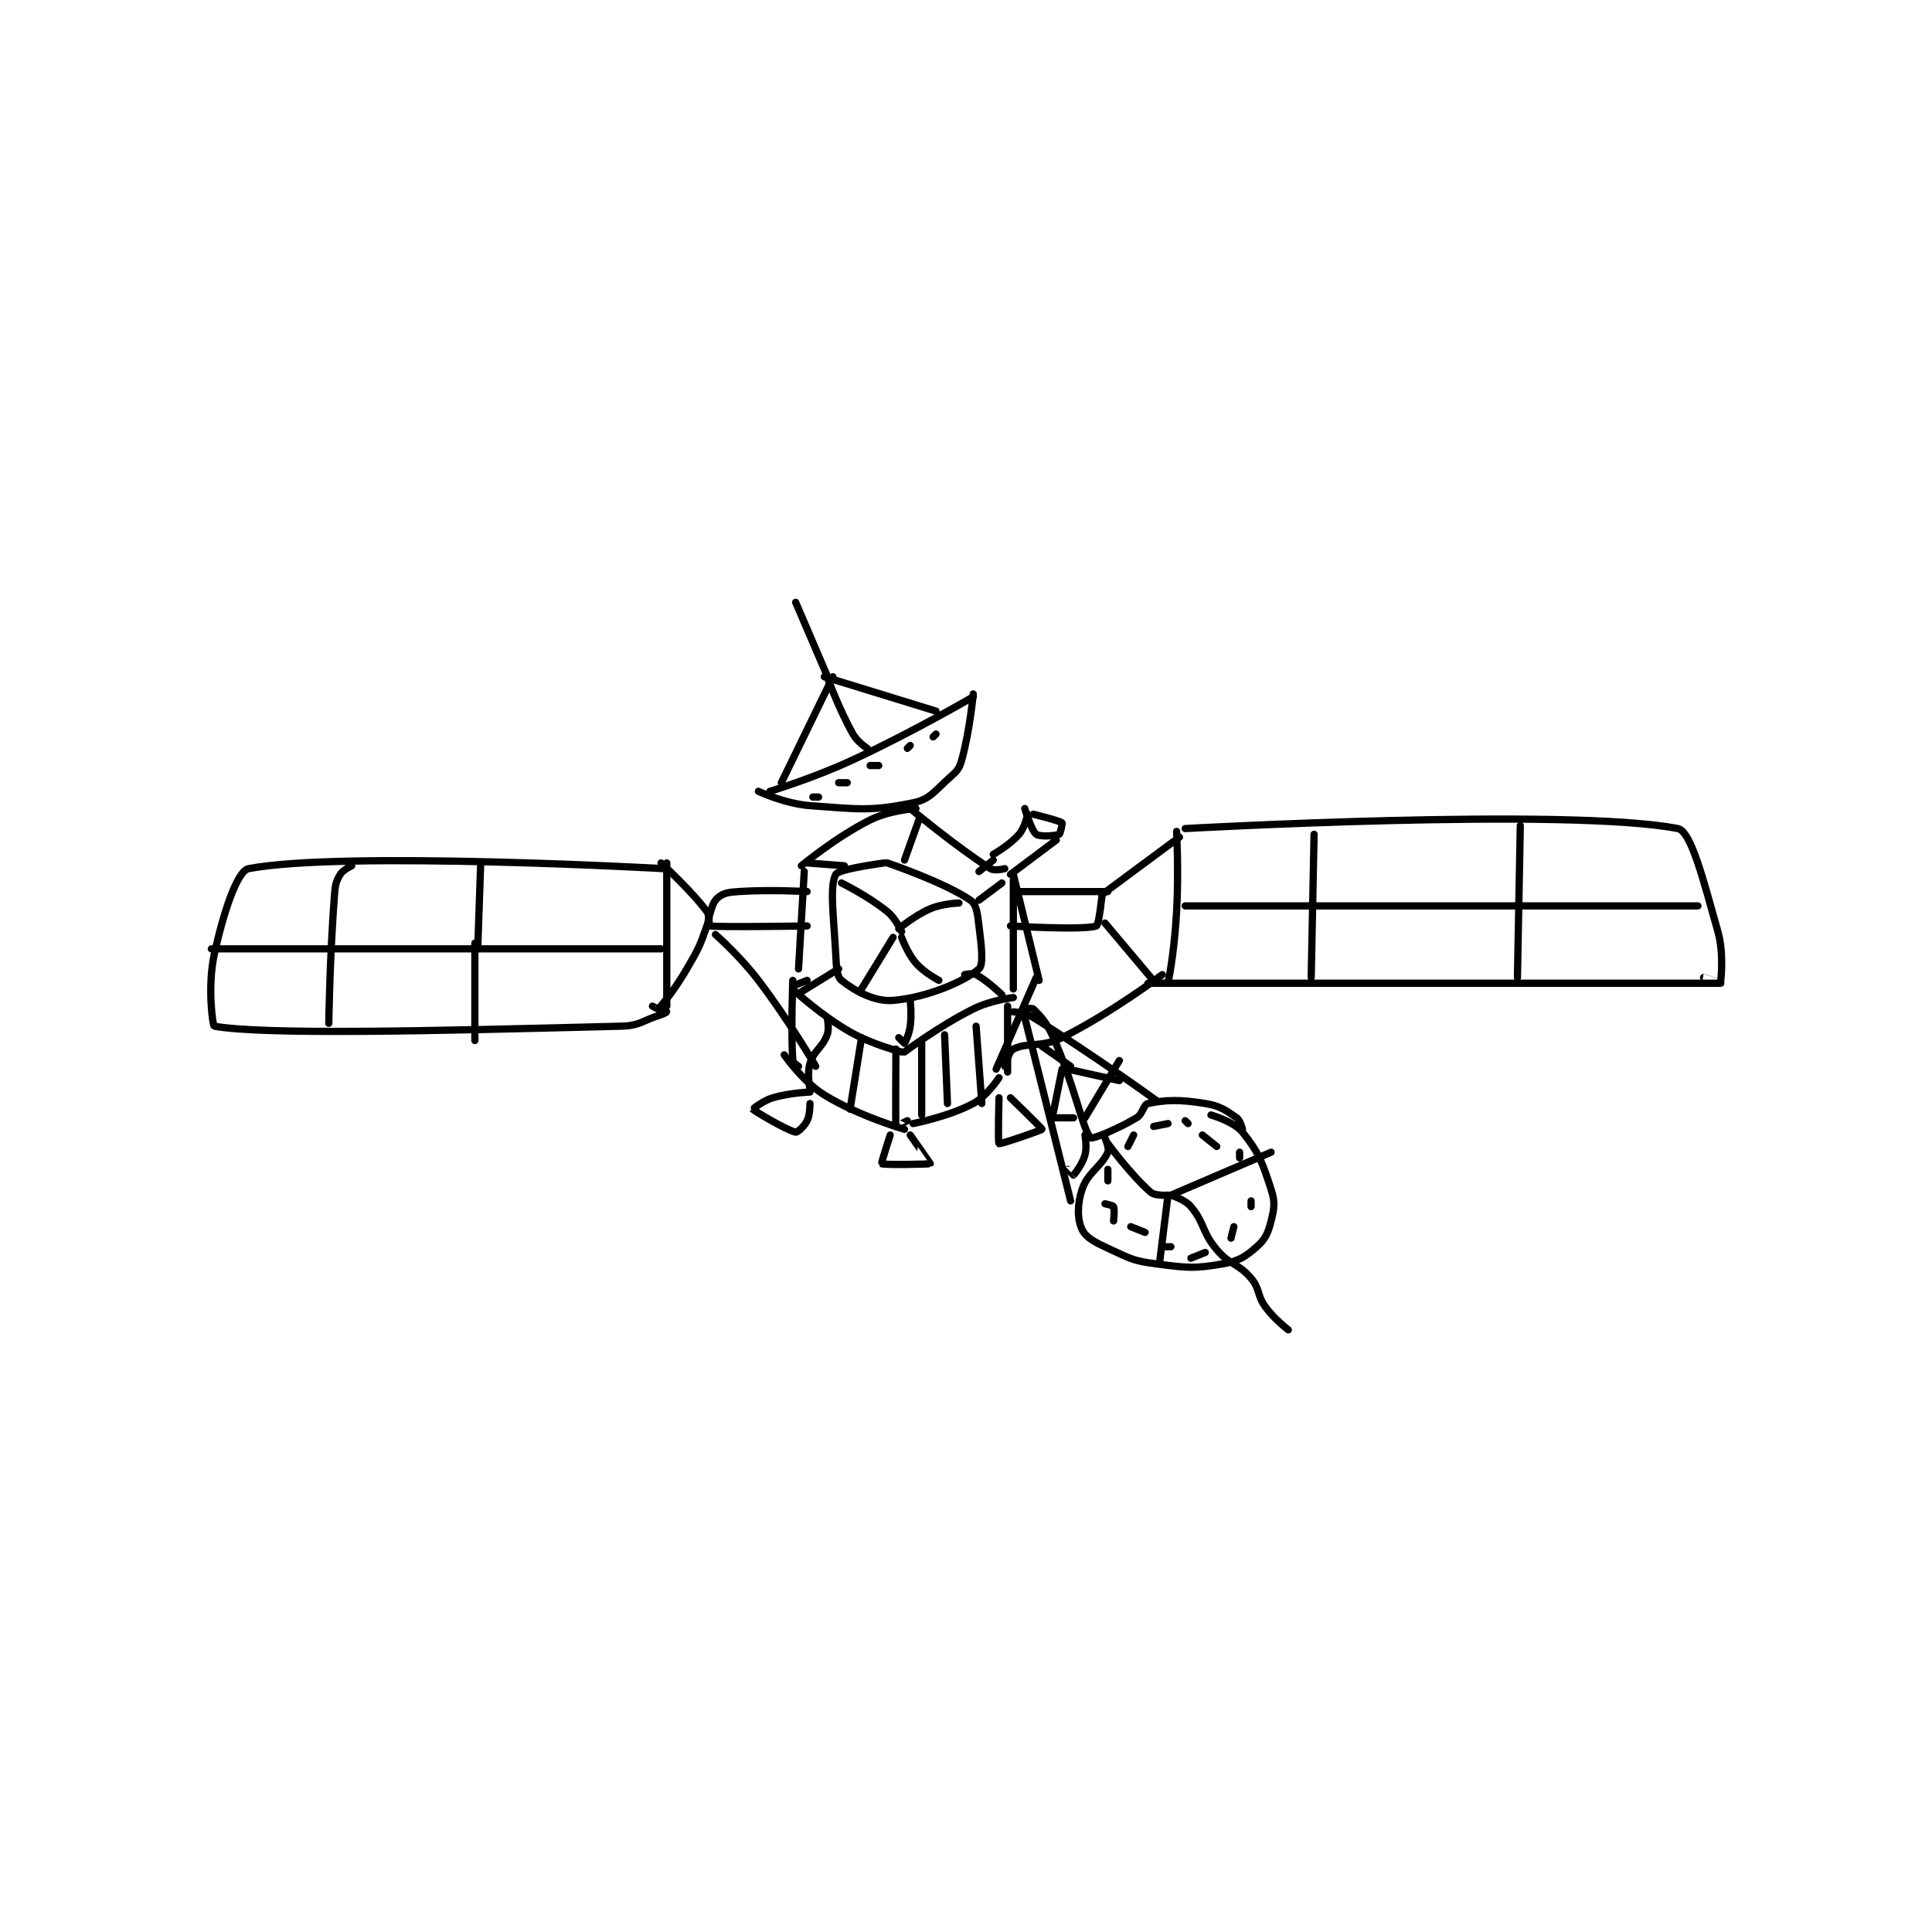 <?xml version="1.0" encoding="utf-8"?>
<!DOCTYPE svg PUBLIC "-//W3C//DTD SVG 1.1//EN" "http://www.w3.org/Graphics/SVG/1.1/DTD/svg11.dtd">
<svg viewBox="0 0 800 800" preserveAspectRatio="xMinYMin meet" xmlns="http://www.w3.org/2000/svg" version="1.1">
<g fill="none" stroke="black" stroke-linecap="round" stroke-linejoin="round" stroke-width="2.53">
<g transform="translate(87.52,249.393) scale(1.186) translate(-28,-51)">
<path id="0" d="M274 123 C274 123 264.787 123.607 258 127 C245.935 133.033 234 143 234 143 "/>
<path id="1" d="M272 123 C272 123 288.076 136.412 300 144 C301.441 144.917 305 144 305 144 "/>
<path id="2" d="M235 145 L233 179 "/>
<path id="3" d="M232 187 C232 187 241.16 195.415 251 201 C259.024 205.554 269 208 269 208 "/>
<path id="4" d="M308 148 L308 186 "/>
<path id="5" d="M308 189 C308 189 300.153 189.924 294 193 C281.887 199.056 270 208 270 208 "/>
<path id="6" d="M231 185 L236 183 "/>
<path id="7" d="M231 183 C231 183 230.323 200.845 231 211 C231.052 211.774 233 213 233 213 "/>
<path id="8" d="M267 207 C267 207 266.839 232.994 267 234 C267.008 234.051 271 232 271 232 "/>
<path id="9" d="M306 192 L306 215 "/>
<path id="10" d="M308 146 L317 183 "/>
<path id="11" d="M228 209 C228 209 234.382 218.284 242 223 C253.907 230.371 270 235 270 235 "/>
<path id="12" d="M273 233 C273 233 285.362 230.607 294 226 C298.82 223.429 303 217 303 217 "/>
<path id="13" d="M316 182 L302 214 "/>
<path id="14" d="M263 142 C263 142 247.019 144.081 246 146 C243.81 150.123 245.263 160.371 246 174 C246.24 178.433 246.302 181.642 248 183 C252.355 186.484 259.377 190.552 266 190 C277.757 189.02 290.901 183.419 296 179 C297.677 177.547 296.876 171.011 296 164 C295.452 159.618 295.192 156.507 293 155 C283.948 148.777 264 142 264 142 "/>
<path id="15" d="M248 149 C248 149 257.263 153.547 264 159 C266.982 161.414 269 166 269 166 "/>
<path id="16" d="M289 156 C289 156 283.282 156.165 279 158 C273.478 160.367 268 165 268 165 "/>
<path id="17" d="M266 168 L255 186 "/>
<path id="18" d="M269 168 C269 168 270.981 173.517 274 177 C276.928 180.379 282 183 282 183 "/>
<path id="19" d="M236 152 C236 152 223.495 151.258 212 152 C208.585 152.22 206.841 152.528 205 154 C203.331 155.335 202.852 157.16 202 160 C201.506 161.646 201.942 163.993 202 164 C206.192 164.493 236 164 236 164 "/>
<path id="20" d="M185 142 C185 142 195.915 152.007 201 159 C201.888 160.221 201.708 161.977 201 164 C198.529 171.061 198.097 172.01 194 179 C189.74 186.267 185.934 190.905 184 193 C183.93 193.076 182 192 182 192 "/>
<path id="21" d="M187 142 L187 192 "/>
<path id="22" d="M310 152 L341 152 "/>
<path id="23" d="M307 164 C307 164 332.339 165.602 337 164 C337.898 163.691 339 153 339 153 "/>
<path id="24" d="M339 153 L366 133 "/>
<path id="25" d="M340 163 L356 182 "/>
<path id="26" d="M365 131 C365 131 365.784 145.144 365 159 C364.295 171.456 362.771 180.146 362 184 C361.988 184.06 360 184 360 184 "/>
<path id="27" d="M355 184 C355 184 554.934 184.001 555 184 C555.002 184 549 182 549 182 "/>
<path id="28" d="M368 130 C368 130 501.531 122.555 540 130 C544.689 130.908 549.014 148.384 554 166 C556.156 173.619 555 183 555 183 "/>
<path id="29" d="M186 144 C186 144 73.887 137.716 41 144 C36.978 144.768 32.158 159.526 29 174 C26.579 185.094 28.466 198.906 29 199 C46.216 202.031 102.75 200.75 171 199 C177.778 198.826 178.172 197.134 185 195 C186.035 194.676 187 194.058 187 194 C187 193.883 185 192 185 192 "/>
<path id="30" d="M28 172 L185 172 "/>
<path id="31" d="M122 143 L121 172 "/>
<path id="32" d="M77 143 C77 143 73.961 144.398 73 146 C71.54 148.433 71.266 149.54 71 153 C69.32 174.837 69 198 69 198 "/>
<path id="33" d="M120 170 L120 204 "/>
<path id="34" d="M413 132 L412 182 "/>
<path id="35" d="M485 129 L484 182 "/>
<path id="36" d="M368 157 L547 157 "/>
<path id="37" d="M219 117 C219 117 228.265 121.353 237 122 C254.083 123.265 258.328 123.994 273 121 C279.013 119.773 280.519 116.836 286 112 C288.432 109.854 289.165 109.025 290 106 C292.832 95.734 294 83 294 83 "/>
<path id="38" d="M223 117 C223 117 238.074 112.472 252 106 C273.32 96.091 294 84 294 84 "/>
<path id="39" d="M245 77 L227 114 "/>
<path id="40" d="M243 77 C243 77 247.004 88.078 252 97 C253.556 99.779 257 102 257 102 "/>
<path id="41" d="M242 77 L281 89 "/>
<path id="42" d="M244 79 L232 51 "/>
<path id="43" d="M237 222 C237 222 229.831 222.251 224 224 C220.484 225.055 216.992 227.987 217 228 C217.227 228.34 228.671 235.299 232 236 C232.63 236.133 235.013 233.974 236 232 C237.069 229.862 237 226 237 226 "/>
<path id="44" d="M303 224 C303 224 302.554 239.673 303 240 C303.431 240.316 317.921 235.315 318 235 C318.074 234.703 307 224 307 224 "/>
<path id="45" d="M265 237 C265 237 261.826 246.876 262 247 C262.715 247.51 278.807 247.193 279 247 C279.034 246.966 272 237 272 237 "/>
<path id="46" d="M204 167 C204 167 212.484 174.437 219 183 C229.747 197.125 239 213 239 213 "/>
<path id="47" d="M360 181 C360 181 342.42 194.29 325 203 C317.805 206.598 313.111 204.444 308 207 C306.386 207.807 305 213 305 213 "/>
<path id="48" d="M238 119 L240 119 "/>
<path id="49" d="M247 114 L250 114 "/>
<path id="50" d="M258 108 L261 108 "/>
<path id="51" d="M271 102 L272 101 "/>
<path id="52" d="M280 98 L281 97 "/>
<path id="53" d="M243 196 C243 196 243.851 199.731 243 202 C241.263 206.632 238.473 207.335 237 212 C235.885 215.53 237 221 237 221 "/>
<path id="54" d="M255 203 L251 228 "/>
<path id="55" d="M276 204 L276 230 "/>
<path id="56" d="M284 202 L285 226 "/>
<path id="57" d="M295 199 L297 226 "/>
<path id="58" d="M236 142 L249 143 "/>
<path id="59" d="M247 179 L234 187 "/>
<path id="60" d="M272 190 C272 190 272.56 194.803 272 199 C271.61 201.923 270.153 204.847 270 205 C270 205 268 203 268 203 "/>
<path id="61" d="M291 181 C291 181 293.759 180.332 295 181 C298.962 183.133 304 188 304 188 "/>
<path id="62" d="M296 155 L304 149 "/>
<path id="63" d="M275 127 L270 141 "/>
<path id="64" d="M315 125 C315 125 323.948 127.182 325 128 C325.18 128.14 324.448 131.801 324 132 C322.711 132.573 317.265 132.949 316 132 C314.3 130.725 312 123 312 123 "/>
<path id="65" d="M313 125 C313 125 312.079 129.575 310 132 C306.804 135.729 301 139 301 139 "/>
<path id="66" d="M323 134 L307 146 "/>
<path id="67" d="M301 141 L296 145 "/>
<path id="68" d="M308 194 C308 194 312.169 194.245 315 196 C335.953 208.991 358 225 358 225 "/>
<path id="69" d="M312 193 C312 193 314.536 192.536 315 193 C317.63 195.631 319.645 197.702 322 203 C329.324 219.479 332.307 235.399 335 238 C335.532 238.514 344.401 234.959 351 231 C353.287 229.628 353.406 226.332 355 226 C361.325 224.682 366.108 224.566 375 226 C380.249 226.847 382.14 228.328 386 231 C387.273 231.881 388 235 388 235 "/>
<path id="70" d="M340 238 C340 238 341.607 241.635 341 243 C338.735 248.096 333.992 250.023 332 256 C330.257 261.23 330.318 266.468 332 270 C333.413 272.967 336.8 274.6 342 277 C349.196 280.321 350.182 280.998 358 282 C368.805 283.385 370.977 283.718 381 282 C386.678 281.027 388.95 279.573 393 276 C396.03 273.326 396.941 271.236 398 267 C399.136 262.454 399.442 260.47 398 256 C394.956 246.563 393.688 243.042 388 236 C384.985 232.267 377 230 377 230 "/>
<path id="71" d="M312 196 L328 260 "/>
<path id="72" d="M333 237 C333 237 333.807 241.177 333 244 C332.062 247.285 329.394 250.672 329 251 C328.987 251.011 327 249 327 249 "/>
<path id="73" d="M329 231 L321 231 "/>
<path id="74" d="M325 214 L322 229 "/>
<path id="75" d="M318 206 L328 213 "/>
<path id="76" d="M327 214 L345 218 "/>
<path id="77" d="M345 211 L333 231 "/>
<path id="78" d="M341 240 C341 240 349.28 251.24 356 257 C357.558 258.336 362 258 362 258 "/>
<path id="79" d="M362 258 L359 282 "/>
<path id="80" d="M363 258 L398 243 "/>
<path id="81" d="M363 258 C363 258 367.864 259.464 370 262 C374.874 267.788 373.75 270.75 379 277 C383.673 282.563 386.425 281.618 391 287 C394.227 290.797 392.933 292.754 396 297 C399.104 301.298 404 305 404 305 "/>
<path id="82" d="M368 232 L369 233 "/>
<path id="83" d="M362 233 L357 234 "/>
<path id="84" d="M350 237 L348 241 "/>
<path id="85" d="M341 249 L341 253 "/>
<path id="86" d="M340 261 C340 261 342.783 261.567 343 262 C343.433 262.866 343 267 343 267 "/>
<path id="87" d="M349 269 L354 271 "/>
<path id="88" d="M361 276 L363 276 "/>
<path id="89" d="M370 280 L375 278 "/>
<path id="90" d="M384 273 L385 269 "/>
<path id="91" d="M391 262 L391 260 "/>
<path id="92" d="M387 245 L387 243 "/>
<path id="93" d="M379 241 L374 237 "/>
</g>
</g>
</svg>
